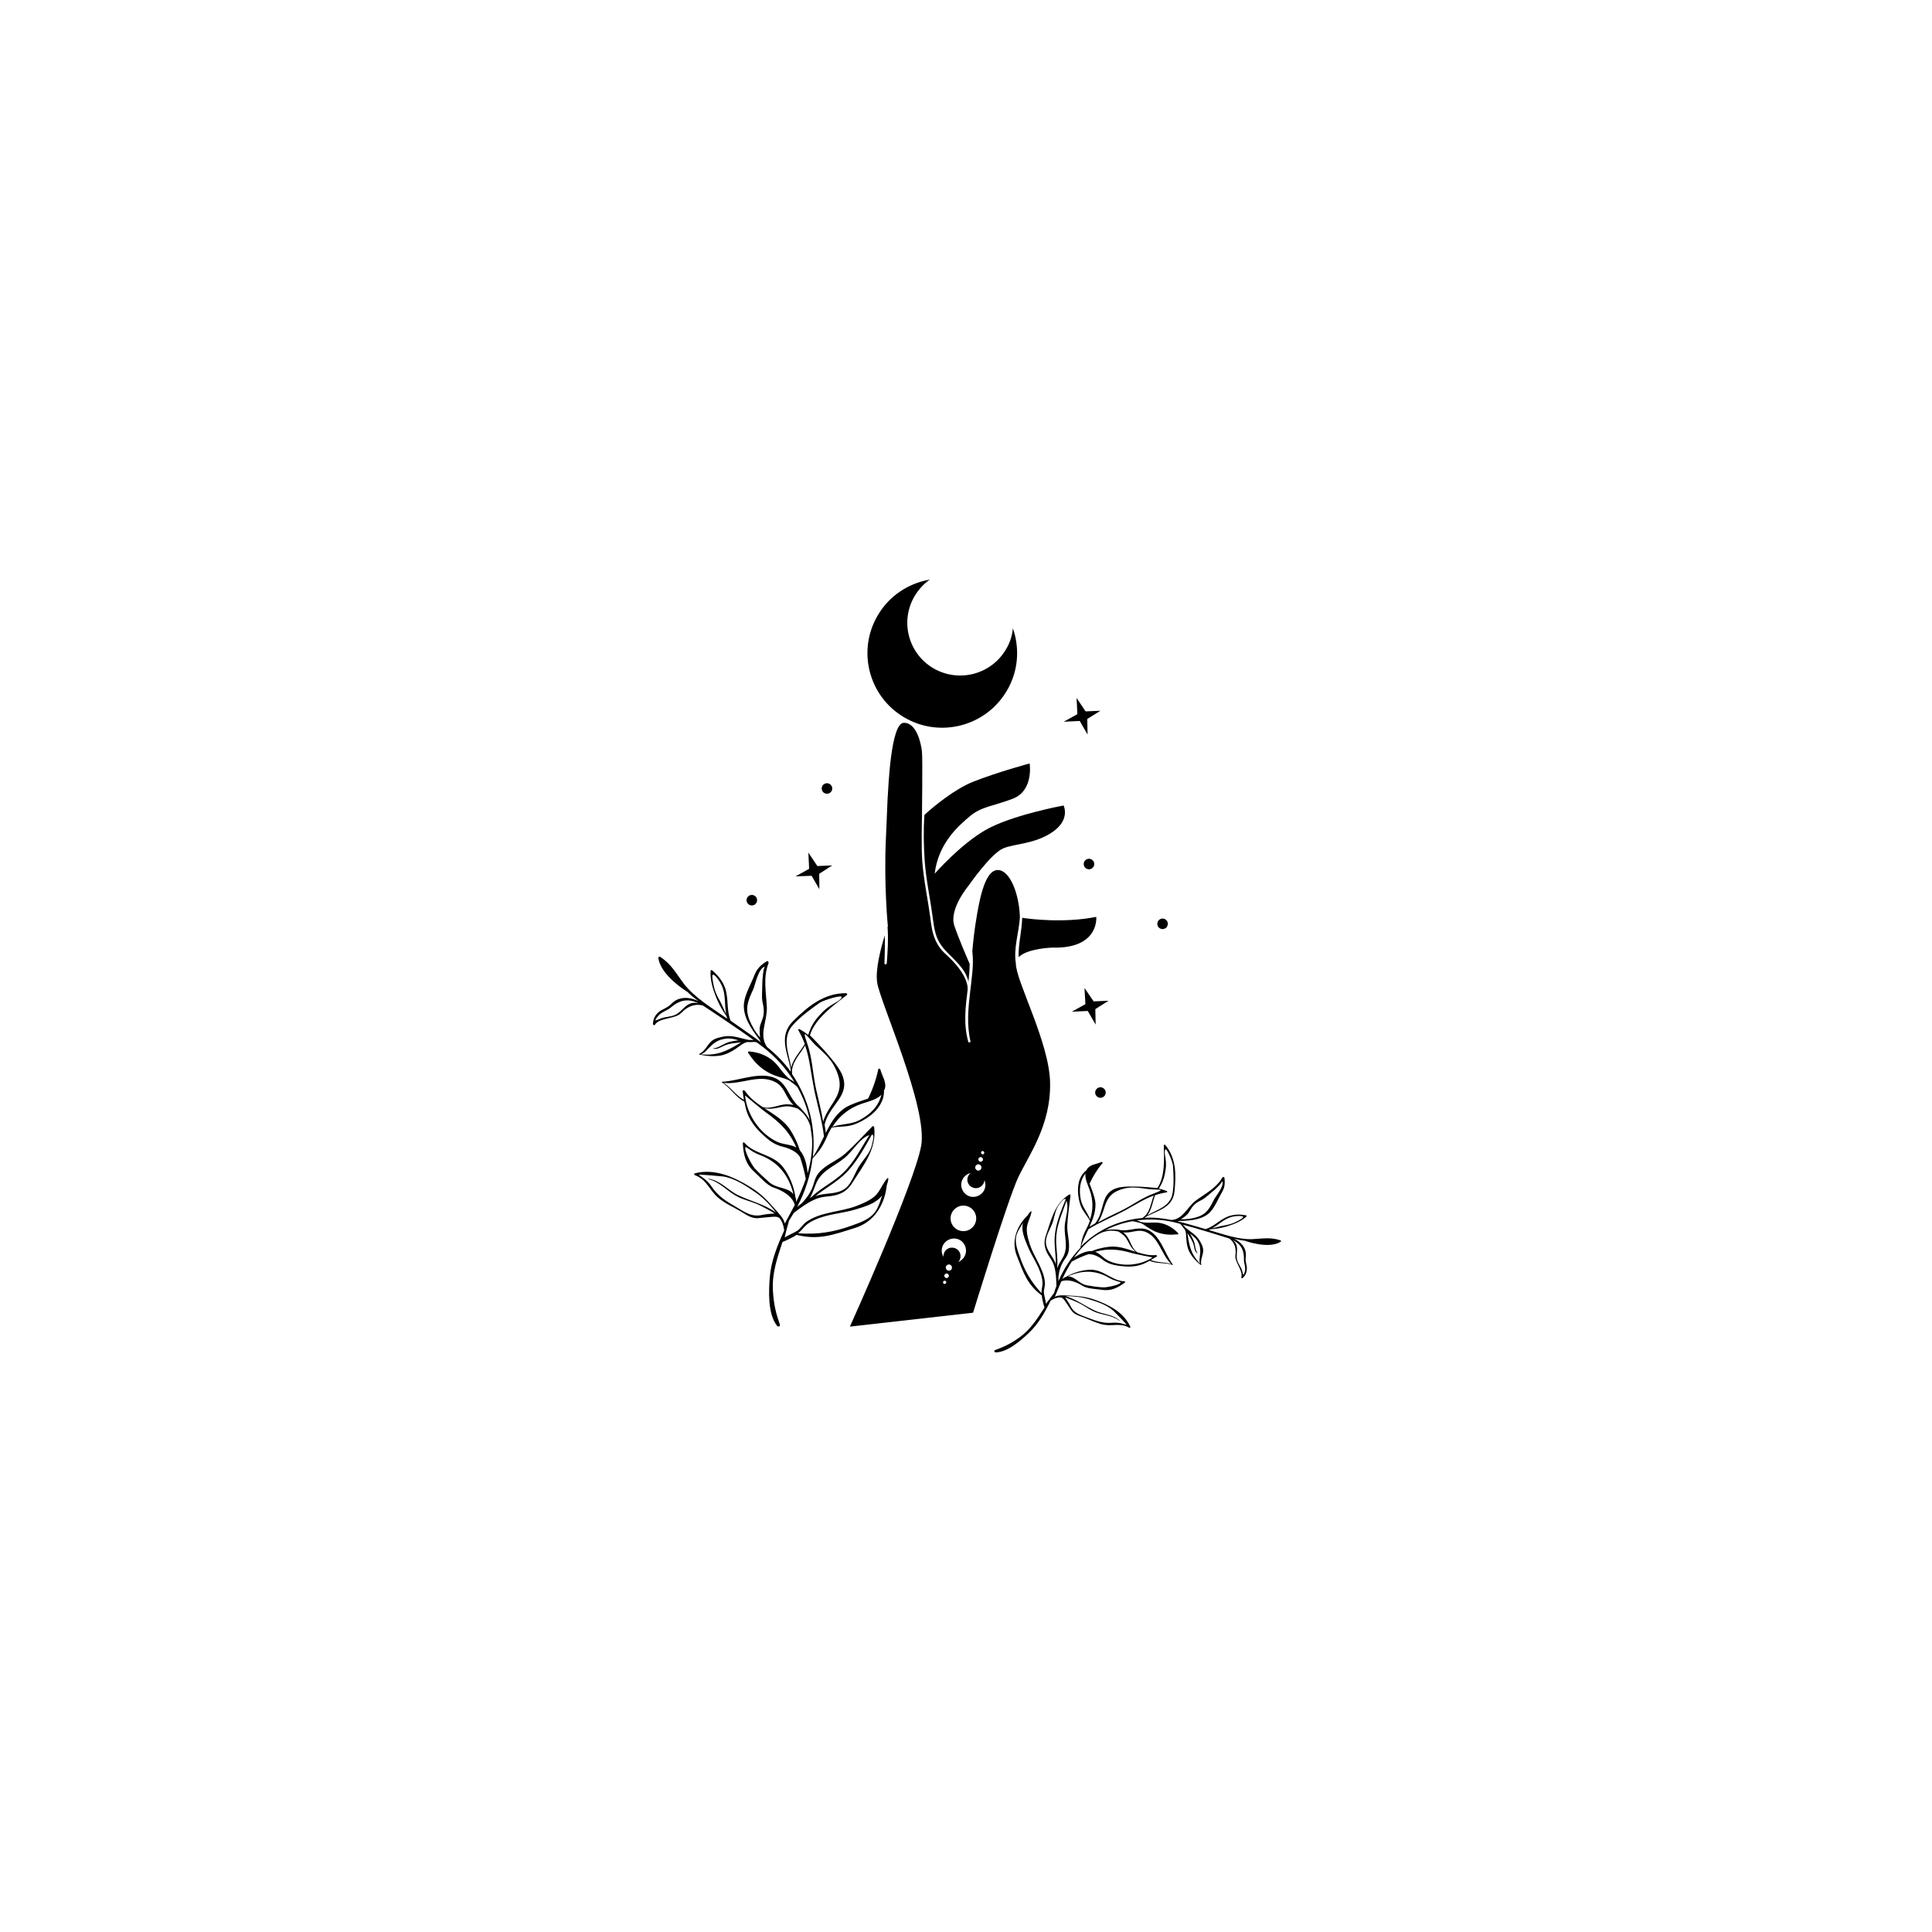 <svg xmlns="http://www.w3.org/2000/svg" version="1.0" viewBox="0 0 375 375">
  <defs>
    <clipPath id="a">
      <path d="M126.547 185H173v73h-46.453Zm0 0"/>
    </clipPath>
    <clipPath id="b">
      <path d="M193 222h55.797v40.5H193Zm0 0"/>
    </clipPath>
    <clipPath id="c">
      <path d="M168 112.5h30V142h-30Zm0 0"/>
    </clipPath>
  </defs>
  <path d="M212.781 177.965c-6.195 1.227-12.629.449-14.375.18-.059 2.578-.781 5.129-.691 7.645 1.715-1.738 6.559-1.859 6.559-1.859 9.172.242 8.508-5.965 8.508-5.965Zm0 0"/>
  <path d="M197.176 186.988c-.484-2.906.602-6.027.781-8.906-.09-4.438-1.926-9.383-4.422-9.203-2.527.18-3.551 6.445-4.121 10.016-.301 1.797-.539 4.016-.691 5.758.332 2.52-.121 5.188-.391 7.645-.391 3.27-.723 6.539.031 9.809.059.238-.363.328-.422.09-.961-3.359-.543-6.75-.121-10.137-.031-.121.422-2.668-4.332-6.926-.871-.781-1.562-1.801-2.012-2.879-.543-1.293-.723-2.699-.902-4.082-.484-3.688-1.293-7.344-1.566-11.035-.211-2.879-.059-8.395-.059-8.395s.148-11.457 0-12.895c-.152-1.441-1.023-5.641-3.551-5.547-2.523.09-2.977 12.895-3.066 13.973-.09 1.078 0 0-.391 8.785-.391 8.789.391 16.734.391 16.734s-.031.059-.059.148c.18 2.34.027 4.711-.152 7.047-.027.242-.449.273-.449 0 .059-1.828.121-3.625.059-5.426-.723 2.367-1.863 6.566-1.473 9.145.539 3.75 9.863 24.262 8.539 31.699-1.352 7.438-13.832 35.086-13.832 35.086l23.91-2.699s6.703-21.859 8.75-26.238c2.074-4.379 6.375-10.137 6.195-18.445-.148-7.824-6.676-19.762-6.645-23.121Zm-6.707 36.559c.117-.152.301-.18.449-.062.152.121.18.301.062.449-.094.152-.301.184-.422.062-.152-.121-.18-.301-.09-.449Zm-.484 1.227c.152-.207.422-.238.633-.09.18.152.242.422.09.633-.148.18-.422.238-.629.09-.184-.152-.242-.453-.094-.633Zm-.57 1.473c.18-.273.57-.332.844-.121.27.211.328.57.121.84-.184.27-.574.328-.844.121-.27-.211-.332-.57-.121-.84Zm-6.043 22.969c-.184 0-.332-.121-.332-.301 0-.18.121-.328.301-.328.18 0 .332.121.332.301 0 .18-.152.328-.301.328Zm.391-1.141c-.242 0-.453-.18-.48-.418 0-.238.18-.449.418-.48.242 0 .453.18.484.422 0 .238-.184.449-.422.477Zm.449-1.438c-.328.031-.602-.242-.629-.57-.031-.328.238-.602.57-.629.332-.031.602.238.633.57 0 .328-.242.629-.574.629Zm3.16-3.121c-.242.691-.754 1.172-1.387 1.441.152-.148.301-.359.363-.602.301-.867-.152-1.797-1.023-2.098-.871-.301-1.805.148-2.105 1.02-.09.238-.121.48-.09.691-.332-.57-.449-1.289-.211-1.98.422-1.23 1.773-1.891 3.008-1.469 1.234.418 1.863 1.77 1.445 2.996Zm-.211-4.555c-1.383.09-2.559-.961-2.648-2.312-.09-1.379.965-2.547 2.316-2.637 1.383-.09 2.555.961 2.648 2.309.09 1.379-.965 2.551-2.316 2.641Zm3.848-7.918c-.602 1.141-2.016 1.617-3.156 1.02-1.145-.602-1.625-2.008-1.023-3.148.332-.629.902-1.082 1.562-1.23-.18.148-.328.332-.449.539-.422.812-.09 1.801.723 2.219.812.422 1.832.09 2.223-.719.121-.211.184-.449.184-.688.27.656.27 1.379-.062 2.008Zm0 0"/>
  <path d="M206.438 156.344s-10.105 1.859-15.156 4.766c-5.023 2.91-9.867 8.488-9.867 8.488.723-5.906 4.543-9.238 6.828-11.156 2.254-1.918 4.633-1.98 8.359-3.418 4.09-1.59 3.25-6.836 3.25-6.836s-6.258 1.676-11.008 3.566c-3.551 1.41-7.73 4.859-9.414 6.418-.211 3.09-.148 5.879.059 8.996.273 3.688 1.086 7.348 1.566 11.035.211 1.559.422 3.211 1.203 4.59.66 1.199 1.652 2.129 2.617 3.086 1.383 1.383 2.707 2.82 3.098 4.68.117-1.168.238-2.309.238-3.477-.602-1.383-2.133-4.891-2.977-7.41C184.152 176.465 188 171.906 188 171.906s4.242-6.148 6.707-7.227c2.105-.93 6.168-.809 9.625-3.211 3.488-2.426 2.105-5.125 2.105-5.125Zm0 0"/>
  <g clip-path="url(#a)">
    <path d="M126.738 198.746c0 .18.301.359.391.148.723-1.258 3.461-1.137 4.723-1.977.391-.273.664-.602 1.023-.902 1.113-.867 2.227-1.168 3.52-.867.391.238 7.066 4.648 9.895 6.746-.301-.059-.602-.059-.902-.031-1.625-.301-3.16-.988-4.844-.688-.781.148-1.684.328-2.316.809-.992.781-1.293 2.008-2.496 2.578 0 0-.117.062-.09.09.031 0 2.438.691 4.691.121.902-.242 1.684-.691 2.469-1.199.902-.602 1.41-1.141 2.285-1.32.422.059 1.324-.031 1.324-.031.18.031.328.062.508.121.422.301.812.602 1.234.93 2.375 1.828 4.453 4.137 6.047 6.746-.301-.238-.633-.418-.934-.566-.691-.57-1.203-1.172-1.773-1.922-.453-.598-.902-1.168-1.477-1.648-1.32-1.109-2.945-1.68-4.66-1.801-.121 0-.242.121-.148.242.117.18.27.391.391.57.902 1.348 2.074 2.457 3.516 3.266.754.422 1.504.691 2.316.93.633.18 1.145.332 1.656.57.57.422 1.172.812 1.684 1.32 1.141 2.07 1.984 4.258 2.434 6.566-.391-1.02-1.895-2.578-1.953-2.609-.121-.09-.211-.207-.332-.297-1.594-1.41-2.043-3.781-3.758-4.98-3.008-2.098-7.73.211-10.977.301-.062 0-.121.059-.062.121 1.656 1.047 2.59 2.816 4.363 3.746.027.18.059.391.121.57.508 3.059 2.496 4.918 3.305 5.699.875.84 1.777 1.617 2.891 2.098.328.152.691.27 1.051.359 1.055.242 2.855.902 3.457 2.102.453 1.379.844 2.758 1.086 4.168-.512 1.527-1.145 2.996-1.867 4.469 0-.359-.027-.66-.148-.961-.273-2.07-1.203-4.289-2.438-5.848-1.984-2.52-5.441-2.367-7.457-4.68-.09-.117-.301-.09-.301.09.121 2.281.512 4.02 2.227 5.551.961.867 2.434 2.609 3.668 3.027 3.879 1.289 4.18 3.391 4.18 3.418-.242.449-1.535 2.879-1.926 3.598-.27-1.078-1.051-1.828-1.926-2.816-1.473-1.68-2.676-2.969-4.598-4.168-3.219-2.012-7.039-3.781-10.949-2.762-.18.062-.148.301.031.363 2.285.84 2.797 2.879 4.449 4.316 1.266 1.109 2.977 1.859 4.422 2.699.781.449 2.074 1.469 3.398 1.32 3.156-.301 3.578-.449 4.18.027.812 1.051.844 2.371.871 2.371-1.32 2.879-2.555 5.969-2.797 9.055-.207 2.73-.418 7.137 1.414 9.449.211.238.664.117.543-.242-.664-1.887-1.203-3.777-1.355-6.688-.18-3.359.875-6.328 1.867-9.355.691-.238 2.316-1.078 2.555-1.258.062-.031.09-.062.121-.121 4.391 1.078 7.129 0 11.43-1.352 5.742-1.828 6.105-8.125 6.105-8.156.418-1.258.57-2.25-.395-.777-1.383 2.098-1.172 3.059-5.531 4.707-3.039 1.141-6.977 1.141-9.656 3.059-.66.48-1.082 1.23-1.684 1.68-.359.27-2.164 1.078-2.496 1.348-.121.09.812-3.238.812-3.266.332-.512.633-.992.934-1.5 1.352-1.02 2.555-1.949 4.148-2.641 1.566-.688 2.676-.418 4.211-.867 1.414-.422 2.285-1.172 3.066-2.43 2.195-3.512 4.602-6.328 4.184-10.648 0-.148-.242-.359-.363-.207-1.742 1.77-3.426 3.656-5.293 5.305-1.383 1.23-3.277 1.922-4.602 3.18-.871.84-1.141 1.441-1.473 2.578-.453 1.59-1.293 2.762-2.348 3.871-.301.238-.602.449-.871.688 1.566-2.996 2.586-6.176 2.977-9.387 1.266-1.379 1.988-2.367 2.738-4.105.27-.66.602-1.289.961-1.891 1.387-.27 2.77-.09 4.152-.539 1.23-.391 2.375-1.051 3.398-1.828 1.531-1.199 2.676-2.879 2.617-4.828.027-.09.09-.18.148-.301.422-1.289-.539-2.551-.84-3.75-.031-.18-.363-.301-.422-.059-.422 1.98-1.055 3.809-1.957 5.637v.031c-.66.211-1.293.449-1.953.66-1.023.387-2.074.75-2.949 1.438-1.562 1.23-2.375 2.699-3.336 4.559-.031-.629-.242-1.559-.211-1.648.961-3.961 5.234-5.578 3.309-9.836-1.203-2.609-6.168-7.438-6.168-7.469 1.023-3.27 4.574-5.785 7.191-7.824.148-.121-.062-.332-.184-.332-4.238-.031-7.398 2.551-10.285 5.43-2.855 2.848-1.082 6.055-.449 9.355v.449c-1.293-1.828-2.859-3.387-4.57-4.77-1.688-2.309.027-5.008-.062-7.707-.121-2.938-.781-5.727.332-8.605.059-.148-.121-.48-.332-.359-1.172.719-1.926 1.441-2.434 2.758-.633 1.652-1.715 3.449-1.988 5.25-.359 2.609 1.387 5.129 2.98 7.195.09.18.18.359.301.539-1.926-1.469-3.941-2.816-5.895-4.195-.812-2.039-.363-4.258-1.055-6.328-.48-1.352-1.383-2.488-2.527-3.449-.117-.121-.301-.031-.301.148-.09 1.742.391 3.328 1.023 4.949.871 2.219 1.984 3.66 2.074 3.809.031.148.09.301.121.48-2.918-2.07-6.285-4.02-8.449-6.84-1.535-2.039-2.348-3.715-4.543-5.156-.148-.09-.391-.059-.359.18.359 3.391 5.625 6.629 5.625 6.598.629.629 1.293 1.168 2.043 1.711.031.027.09.059.121.09-1.414-.66-3.039-.93-4.453-.121-.48.27-.809.691-1.23 1.02-.633.508-1.504.75-2.078 1.258-.719.66-1.02 1.262-1.082 2.281Zm34.828 19.973c1.352-2.102 3.188-3.629 5.742-4.5 1.176-.391 2.797-.75 3.762-1.707-.543 2.219-2.105 3.777-4.273 4.918-1.684.867-3.516.688-5.23 1.289Zm-3.309 13.465c2.137-1.742 4.332-2.789 6.254-4.828 1.895-2.039 3.34-4.68 4.723-7.137.422.027.332.688.031 1.918-.391 1.648-1.383 2.547-2.316 3.93-.934 1.316-1.473 3.355-2.676 4.438-1.805 1.527-3.973.867-6.016 1.68Zm-1.055.328c.395-.629.664-1.41 1.145-2.641.992-2.637 3.551-3.445 5.562-5.098 1.445-1.168 2.68-3.328 4.242-4.195.242-.121.422-.211.602-.27-1.625 2.516-2.977 5.336-5.172 7.406-1.895 1.797-4.273 2.879-6.168 4.707-.027 0-.059.031-.09.031-.027 0-.059.027-.121.059Zm-2.285 6.867c1.176-1.02 1.266-1.711 3.16-2.578 2.465-1.172 5.441-1.262 8.059-2.07 1.773-.539 3.91-1.141 5.082-2.699 0-.027.031-.027.031-.059-.359 1.109-.723 2.277-1.293 3.117-1.113 1.652-3.129 2.25-4.871 2.879-3.129 1.109-6.258 1.711-10.168 1.41Zm-4.301-4.02c-2.285-1.648-4.809-2.156-7.367-3.387-2.016-.988-3.398-2.848-5.742-3.18-.062 0-.031.059 0 .09 2.285.539 3.637 2.371 5.652 3.391 1.172.598 2.496.898 3.73 1.406.992.422 2.586 1.32 3.488 1.859-.062 0-1.566.09-2.406.273-2.105.477-3.398-.543-5.023-1.5-1.984-1.141-3.547-2.102-4.84-4.02-.996-1.5-2.406-2.098-2.438-2.277 0-.094 4.031.27 4.602.328 2.344.328 4.602 1.859 6.527 3.207 1.172.812 2.707 2.281 3.816 3.809Zm3.398-3.566c-.238-.301-.539-.539-.93-.75-1.176-.57-2.617-.602-3.73-1.531-.961-.84-1.953-1.77-2.828-2.699-.57-.598-2.223-3.656-1.805-4.168.09-.117 1.145.93 2.68 1.5 3.727 1.379 5.711 4.078 6.613 7.648ZM156.875 200.875c-.543-.422-1.113-.809-1.656-1.109-.18-.09-.359.031-.238.238.539.961.902 1.742 1.23 2.641-.902 1.469-2.285 2.91-2.645 4.586-.453-2.879-1.926-5.785.391-8.336 1.414-1.559 3.457-3.086 5.203-4.289.723-.477 4.539-1.676 4.211-.988-.422.871-2.195 1.199-3.82 2.938-1.383 1.41-2.074 2.43-2.676 4.32Zm2.887 16.824c-.332-2.102-.871-4.078-1.355-6.27-.691-3.117-.691-5.969-1.773-9.027-1.172-3.328.242-.867 1.684.48 1.387 1.289 2.918 2.578 3.762 4.348 2.586 5.191-1.082 6.508-2.316 10.469Zm-14.977-3.961c-.031-.207-.211-1.047-.152-1.109 0 0 2.977 2.52 4 3.27 2.707 1.918 4.633 3.777 5.926 6.836-1.113-.66-2.527-.539-3.699-1.109-3.066-1.438-5.383-4.559-6.074-7.887Zm9.23.75c-.449-.117-.93-.148-1.383-.148-1.531.059-3.188 1.051-4.66.508-1.293-.867-2.496-1.797-3.367-3.086-.094-.152-.484-.242-.453.059.059.57.152 1.109.242 1.648-1.566-.84-2.469-2.34-3.941-3.297 3.309.449 6.855-1.801 10.016-.152 1.742.902 1.895 2.52 3.035 3.93.184.211.363.391.512.539Zm3.609 6.688c.09 2.281-.27 4.469-.871 6.566-.121-1.559-.512-3.355-1.504-4.465 0-.031-.602-2.039-1.895-4.02-1.203-1.828-3.156-2.938-4.992-4.168.48.117.961.148 1.504.09 1.141-.09 2.195-.539 3.34-.422.57.062 1.109.242 1.652.422.844.688 1.742 1.379 2.406 3.297 0 .18.332 1.832.359 2.699Zm-3.879-12.684c0-.031.031-.031 0-.031-.242-2.188 1.535-3.777 2.527-5.547.84 2.43 1.051 4.797 1.562 7.527.602 3.418 1.684 6.656 2.105 10.137-.691 1.379-1.352 2.789-2.164 4.016.602-5.488-.633-11.062-4.031-16.102Zm-6.195-7.109c-.902-.988-1.594-2.219-2.043-3.297-.996-2.43-.273-3.93.719-6.117.301-.629.992-4.199 2.285-4.348-.359.027-.539 2.637-.539 3.059 0 1.047-.09 2.066-.062 3.086.031.723.301 1.41.332 2.191.062 1.348-.238 1.738-.66 2.969-.242.75-.121 1.918-.031 2.457Zm-9.234 2.129c.844.273 1.477-.207 2.227-.539 1.113-.508 2.227-.508 3.367-.66-.148.062-.301.121-.449.242-2.586 1.59-4.422 2.367-7.43 2.098.543-.211.785-.418 1.266-.957 1.141-1.172 1.953-1.922 3.668-2.102.844-.09 1.625.09 2.375.332-.629.059-1.262.18-1.832.328-1.113.328-2.047 1.199-3.191 1.258Zm2.406-8.996c.031.812.09 1.59.211 2.34-.422-.867-.812-1.887-1.23-2.637-.453-.75-.812-1.531-1.055-2.402 0-.027-.57-2.309-.332-2.578.332-.391 1.504 1.441 1.688 1.859.539 1.082.66 2.219.719 3.418ZM127.82 197.125c.695-.777 1.625-.93 2.406-1.59 1.477-1.258 3.008-1.77 4.902-.988.152.059.301.121.453.211-.664-.18-1.324-.18-2.016.238-.934.539-1.473 1.5-2.496 1.98-.961.449-1.863.328-2.828.719-.781.301-1.621.809-.422-.57Zm0 0"/>
  </g>
  <g clip-path="url(#b)">
    <path d="M242.016 246.246c.031-.598-.27-1.258-.242-1.891 0-.418.09-.836.031-1.258-.211-1.289-1.172-2.129-2.285-2.668.031 0 .059.027.121.027.691.184 1.383.301 2.074.391-.031.031 4.57 1.648 6.855.18.152-.09.062-.27-.09-.297-1.984-.633-3.43-.301-5.441-.211-2.797.09-5.688-.992-8.391-1.77.117-.059.238-.09.359-.152.121-.027 1.594-.059 3.367-.629 1.324-.418 2.527-.93 3.551-1.828.09-.09.059-.238-.062-.238-1.172-.242-2.285-.211-3.426.18-1.625.598-2.77 1.977-4.422 2.488-1.836-.512-3.641-1.082-5.504-1.531.18 0 .332-.027.48-.059 2.074-.031 4.48-.238 5.926-1.738.961-1.051 1.535-2.609 2.254-3.809.574-.961.633-1.801.48-2.852-.027-.18-.301-.148-.391-.027-1.203 2.098-3.277 3.086-5.141 4.469-1.715 1.289-2.496 3.656-4.754 3.777-1.711-.359-3.457-.539-5.203-.422.094-.059.184-.148.273-.207 2.344-1.262 5.203-1.742 5.531-4.918.332-3.211.363-6.418-1.773-8.996-.059-.09-.301-.121-.301.059.062 2.609.27 6.027-1.234 8.277-.027.027-5.441-.629-7.637-.062-3.578.93-2.438 4.352-4.422 6.898-.059.059-.723.422-1.141.691.691-1.5 1.172-2.762 1.172-4.32 0-.867-.301-1.707-.57-2.52-.184-.508-.363-1.02-.574-1.527.664-1.469 1.477-2.758 2.496-3.988.121-.152-.117-.27-.238-.211-.902.418-2.137.449-2.738 1.348-.059.062-.059.152-.121.242-1.23.898-1.684 2.457-1.652 3.988.031 1.02.18 2.039.57 3 .422 1.047 1.234 1.828 1.746 2.816-.18.512-.391 1.02-.664 1.531-.719 1.32-.961 2.25-1.172 3.719-1.773 1.828-3.219 4.016-4.27 6.477v-.871c.148-1.199.449-2.277 1.203-3.359.539-.746.781-1.227.84-2.188.121-1.438-.391-2.91-.328-4.379.09-1.949.418-3.926.629-5.875.031-.152-.211-.184-.301-.121-2.855 1.887-3.398 4.766-4.449 7.828-.391 1.078-.391 2.008.031 3.086.48 1.172 1.203 1.711 1.562 3 .359 1.32.391 2.52.422 3.84-.18.418-.332.867-.453 1.316 0 0-1.625 2.219-1.594 2.129.031-.359-.391-1.828-.391-2.188-.031-.602.242-1.23.211-1.859-.152-2.609-2.105-5.008-2.918-7.438-1.141-3.477-.449-3.836.152-5.727.418-1.32-.121-.719-.691.148-.031 0-3.73 3.359-1.988 7.77 1.293 3.297 1.988 5.516 4.844 7.676v.121c0 .238.301 1.648.512 2.188-1.355 2.129-2.676 4.227-4.812 5.789-1.863 1.348-3.309 1.949-4.781 2.488-.27.09-.121.449.121.449 2.312-.031 4.93-2.34 6.496-3.84 1.773-1.68 3.066-3.957 4.18-6.207.031 0 .84-.629 1.895-.629.602.121.723.449 2.105 2.52.57.867 1.832 1.141 2.496 1.41 1.23.48 2.527 1.137 3.848 1.379 1.715.301 3.219-.391 4.875.57.117.059.301-.031.238-.18-1.324-2.879-4.301-4.352-7.098-5.309-1.684-.57-3.066-.66-4.84-.75-1.055-.031-1.895-.152-2.707.238.238-.598 1.082-2.609 1.23-2.969 0 0 1.477-.84 4.184.871.871.539 2.676.598 3.668.75 1.773.27 3.035-.332 4.512-1.41.117-.09 0-.211-.09-.238-2.438-.09-4.031-2.281-6.59-2.25-1.562.031-3.398.57-4.809 1.41-.242.09-.453.207-.664.387.543-1.168 1.145-2.277 1.805-3.355.992-.57 2.047-1.02 3.098-1.41 1.023-.242 2.348.539 3.008 1.078.211.18.48.332.723.449.84.449 1.805.633 2.738.723.898.09 3.004.418 5.172-.812.148-.059.27-.148.391-.207 1.441.629 3.008.297 4.48.809.059.031.09-.062.031-.09-1.566-2.012-2.469-6.059-5.266-6.867-1.594-.449-3.277.449-4.93.18-.121-.031-.242-.031-.363-.059-.059-.031-1.742-.152-2.586.117 1.656-.84 3.43-1.438 5.266-1.77.57.062 1.109.242 1.652.359.422.18.75.422 1.172.723.543.359 1.113.688 1.715.957 1.203.48 2.465.66 3.758.539.184 0 .363-.027.543-.027.121 0 .152-.152.09-.211-.934-.988-2.074-1.711-3.43-1.98-.57-.117-1.141-.117-1.742-.09-.723.031-1.355.031-2.047-.117-.27-.121-.539-.211-.809-.301 2.375-.332 4.84-.211 7.156.328.391.09.781.211 1.172.301.121.09.211.18.332.27 0 0 .391.602.633.84.328.629.238 1.199.328 2.07.062.719.18 1.438.48 2.098.785 1.68 2.379 2.789 2.406 2.789.031.031 0-.09 0-.09-.238-1.02.391-1.828.363-2.816 0-.66-.332-1.293-.664-1.832-.66-1.168-1.832-1.77-2.824-2.609-.121-.207-.273-.387-.484-.539 2.68.691 8.723 2.578 9.055 2.699.84.629 1.203 1.469 1.234 2.578 0 .359-.094.691-.062 1.051.09 1.168 1.535 2.789 1.145 3.867-.062.152.18.27.301.152.512-.512.75-1.02.781-1.801ZM209.773 232.812c-.359-1.891-.18-3.598.902-5.039-.117 1.051.484 2.219.812 3.148.723 2.012.723 3.898.09 5.758-.48-1.348-1.504-2.367-1.805-3.867Zm-6.766 8.098c.062-1.293 1.023-2.641 1.383-3.84.363-1.258.453-2.309 1.266-3.359.602-.777.961-1.168 1.203-.93-.844 2.039-1.746 4.23-2.047 6.418-.332 2.188.152 4.047.121 6.207-.512-1.68-1.984-2.668-1.926-4.496Zm2.227 5.156c0-.031 0-.059-.031-.059.18-2.07-.328-4.051-.18-6.117.18-2.371 1.234-4.59 1.984-6.84.031.121.09.301.121.48.27 1.41-.453 3.211-.48 4.68-.031 2.066.75 4.016-.391 5.938-.543.898-.875 1.469-1.055 2.008.062 0 .062-.059.031-.09Zm-7.25-2.008c-.48-1.379-1.109-2.91-.66-4.41.242-.75.781-1.559 1.262-2.34 0 .031 0 .031-.027.062-.391 1.5.328 3.086.871 4.438.812 2.008 2.227 3.867 2.738 5.969.391 1.586.027 1.977-.031 3.207-2.074-2.219-3.277-4.438-4.152-6.926Zm12.965 8.004c1.773.512 3.848 1.141 5.203 2.402.328.297 2.555 2.605 2.496 2.637-.121.09-1.203-.48-2.617-.359-1.805.18-3.188-.328-4.871-.961-1.387-.539-2.68-.809-3.398-2.336-.301-.602-.992-1.562-1.023-1.621.781.27 2.133.809 2.887 1.199.934.48 1.773 1.141 2.738 1.559 1.621.723 3.426.633 4.902 1.77.027.031.09 0 .059-.027-1.355-1.262-3.188-1.172-4.781-1.922-2.016-.93-3.609-2.219-5.746-2.816 1.473-.031 3.129.18 4.152.477Zm4.301-4.047c1.113.66 2.285.781 2.254.898-.09.512-2.797 1.02-3.457.961-1.023-.059-2.078-.211-3.07-.391-1.141-.211-1.863-1.078-2.797-1.527-.328-.152-.629-.211-.93-.211 2.676-1.199 5.32-1.289 8 .27Zm11.008-21.082c.27-1.859-.422-3.09-.094-3.777.273-.539 1.445 2.367 1.504 3.059.121 1.68.211 3.656-.059 5.309-.422 2.699-2.949 3.207-4.934 4.379.844-1.051 1.055-2.609 1.504-3.898.723-.273 1.383-.422 2.258-.57.18-.031.148-.211 0-.27-.453-.18-.992-.332-1.504-.453.812-1.316 1.113-2.277 1.324-3.777Zm-7.883 3.719c1.504-.328 3.07-.059 4.543.148 1.535.211 3.758-.148 1.145.812-2.406.867-4.184 2.277-6.438 3.387-1.594.781-3.066 1.441-4.512 2.281 1.805-2.73.812-5.609 5.262-6.629Zm-3.277 14.035c-.93-.449-1.562-1.379-2.527-1.711 2.527-.719 4.633-.48 7.129.242.965.27 4 .84 4 .84 0 .059-.602.387-.75.449-2.348 1.199-5.445 1.32-7.852.18Zm3.398-5.457c1.445 0 2.496-.691 3.941-.09 2.586 1.109 2.977 4.406 4.902 6.207-1.293-.422-2.68-.242-3.973-.781.395-.211.754-.418 1.145-.66.211-.117-.031-.297-.18-.297-1.234.117-2.406-.184-3.578-.543-1.055-.629-1.293-2.156-2.016-3.117-.211-.301-.48-.57-.781-.781.148.062.328.062.539.062Zm-4.629 0c1.531-.539 2.375-.359 3.246-.18.359.27.75.508 1.082.809.633.629.902 1.527 1.414 2.25.242.328.512.629.812.867-1.656-.539-3.309-1.168-5.055-.988-1.863.18-3.398.809-3.398.84-1.172-.059-2.496.598-3.516 1.289.992-1.41 2.164-2.73 3.609-3.809.539-.418 1.684-1.051 1.805-1.078Zm-4.031 2.668c.359-1.078.902-2.188 1.414-3.301 2.344-1.469 4.871-2.426 7.277-3.746 1.926-1.051 3.52-2.102 5.414-2.789-.602 1.5-.691 3.359-2.168 4.316 0 0 0 .031-.027.031-4.781.422-8.812 2.398-11.91 5.488Zm20.871-6.508c.57-.871.66-1.23 1.504-1.891.48-.359 1.051-.539 1.504-.867.66-.48 1.234-1.051 1.895-1.559.242-.211 1.773-1.621 1.594-1.859.57.867-1.293 3.059-1.535 3.566-.871 1.711-1.414 2.879-3.398 3.48-.902.27-2.012.449-3.066.387.391-.238 1.172-.719 1.504-1.258Zm1.773 7.945c-.539-.746-.449-1.738-.812-2.578-.18-.449-.418-.867-.691-1.289.512.359 1.023.75 1.383 1.289.723 1.141.664 2.012.512 3.27-.059.57-.09.809.062 1.258-1.656-1.707-2.074-3.238-2.406-5.605-.031-.152-.062-.27-.09-.391.48.781 1.02 1.469 1.262 2.398.152.66.18 1.289.781 1.648 0 .031 0 0 0 0Zm6.828-7.195c.359-.09 2.043-.27 1.984.121-.059.297-1.742 1.078-1.773 1.078-.633.27-1.324.422-1.984.539-.664.09-1.477.391-2.258.539.543-.297 1.023-.629 1.535-1.02.75-.566 1.535-1.047 2.496-1.258Zm1.773 10.465c-.238-.777-.75-1.258-.961-2.066-.211-.84.09-1.652-.031-2.492C240 241.418 239.668 241 239.25 240.699c.117.059.238.121.359.18 1.414.781 1.863 1.98 1.836 3.508-.031.809.359 1.441.207 2.25-.301 1.379-.391.598-.57-.031Zm0 0"/>
  </g>
  <g clip-path="url(#c)">
    <path d="M195.25 126.055c.781-1.289 1.23-2.699 1.352-4.109 1.355 3.898 1.082 8.336-1.203 12.176-4.09 6.898-12.992 9.176-19.879 5.129-6.918-4.051-9.203-12.957-5.141-19.824 2.254-3.836 6.012-6.234 10.105-6.926-1.176.809-2.168 1.891-2.949 3.18-2.887 4.887-1.262 11.156 3.641 14.035 4.902 2.848 11.188 1.227 14.074-3.66Zm0 0"/>
  </g>
  <path d="m211.098 142.578-1.531-2.641-3.098.152 2.645-1.469-.148-3.148 1.742 2.605 2.887-.117-2.555 1.59Zm-52.059 30.02-1.504-2.609-3.129.117 2.648-1.469-.152-3.148 1.746 2.609 2.887-.121-2.527 1.621Zm53.625 26.27-1.535-2.641-3.098.148 2.645-1.469-.18-3.148 1.773 2.609 2.891-.121-2.559 1.621Zm-.273-31.16c0 .137-.023.266-.078.391-.051.125-.125.234-.219.332-.098.094-.207.168-.332.219-.125.055-.258.078-.391.078-.137 0-.27-.023-.395-.078-.125-.051-.234-.125-.332-.219-.094-.098-.168-.207-.219-.332-.055-.125-.078-.254-.078-.391 0-.133.023-.266.078-.391.051-.125.125-.234.219-.328.098-.098.207-.172.332-.223.125-.051.258-.078.395-.078.133 0 .266.027.391.078s.234.125.332.223c.094.094.168.203.219.328.055.125.078.258.078.391Zm2.227 44.352c0 .137-.027.266-.078.391-.051.125-.125.234-.223.332-.094.094-.207.168-.332.223-.125.051-.254.074-.391.074-.133 0-.266-.023-.391-.074-.125-.055-.234-.129-.332-.223-.094-.098-.168-.207-.223-.332-.051-.125-.078-.254-.078-.391 0-.133.027-.266.078-.387.055-.125.129-.238.223-.332.098-.098.207-.168.332-.223.125-.051.258-.078.391-.078.137 0 .266.027.391.078.125.051.238.125.332.223.098.094.172.207.223.332.051.121.078.254.078.387Zm12.059-32.746c0 .137-.023.266-.078.391-.051.125-.125.234-.219.332-.098.094-.207.168-.332.219-.125.055-.258.078-.391.078-.137 0-.27-.023-.395-.078-.125-.051-.234-.125-.332-.219-.094-.098-.168-.207-.219-.332-.055-.125-.078-.254-.078-.391 0-.133.023-.266.078-.391.051-.125.125-.234.219-.328.098-.098.207-.172.332-.223.125-.051.258-.078.395-.078.133 0 .266.027.391.078.125.051.234.125.332.223.094.094.168.203.219.328.055.125.078.258.078.391Zm-65.141-26.27c0 .137-.023.266-.078.391-.051.125-.125.234-.223.332-.094.094-.203.168-.328.219-.129.055-.258.078-.395.078-.133 0-.266-.023-.391-.078-.125-.051-.234-.125-.332-.219-.094-.098-.168-.207-.219-.332-.055-.125-.078-.254-.078-.391 0-.133.023-.266.078-.391.051-.125.125-.234.219-.328.098-.098.207-.172.332-.223.125-.051.258-.078.391-.078.137 0 .266.027.395.078.125.051.234.125.328.223.098.094.172.203.223.328.055.125.078.258.078.391Zm-14.586 21.684c0 .133-.027.266-.078.391-.051.121-.125.234-.223.328-.094.098-.203.172-.328.223-.129.051-.258.078-.395.078-.133 0-.266-.027-.391-.078s-.234-.125-.332-.223c-.094-.094-.168-.207-.223-.328-.051-.125-.074-.258-.074-.391 0-.137.023-.266.074-.391.055-.125.129-.234.223-.332.098-.094.207-.168.332-.223.125-.051.258-.074.391-.074.137 0 .266.023.395.074.125.055.234.129.328.223.098.098.172.207.223.332.051.125.078.254.078.391Zm0 0"/>
</svg>
